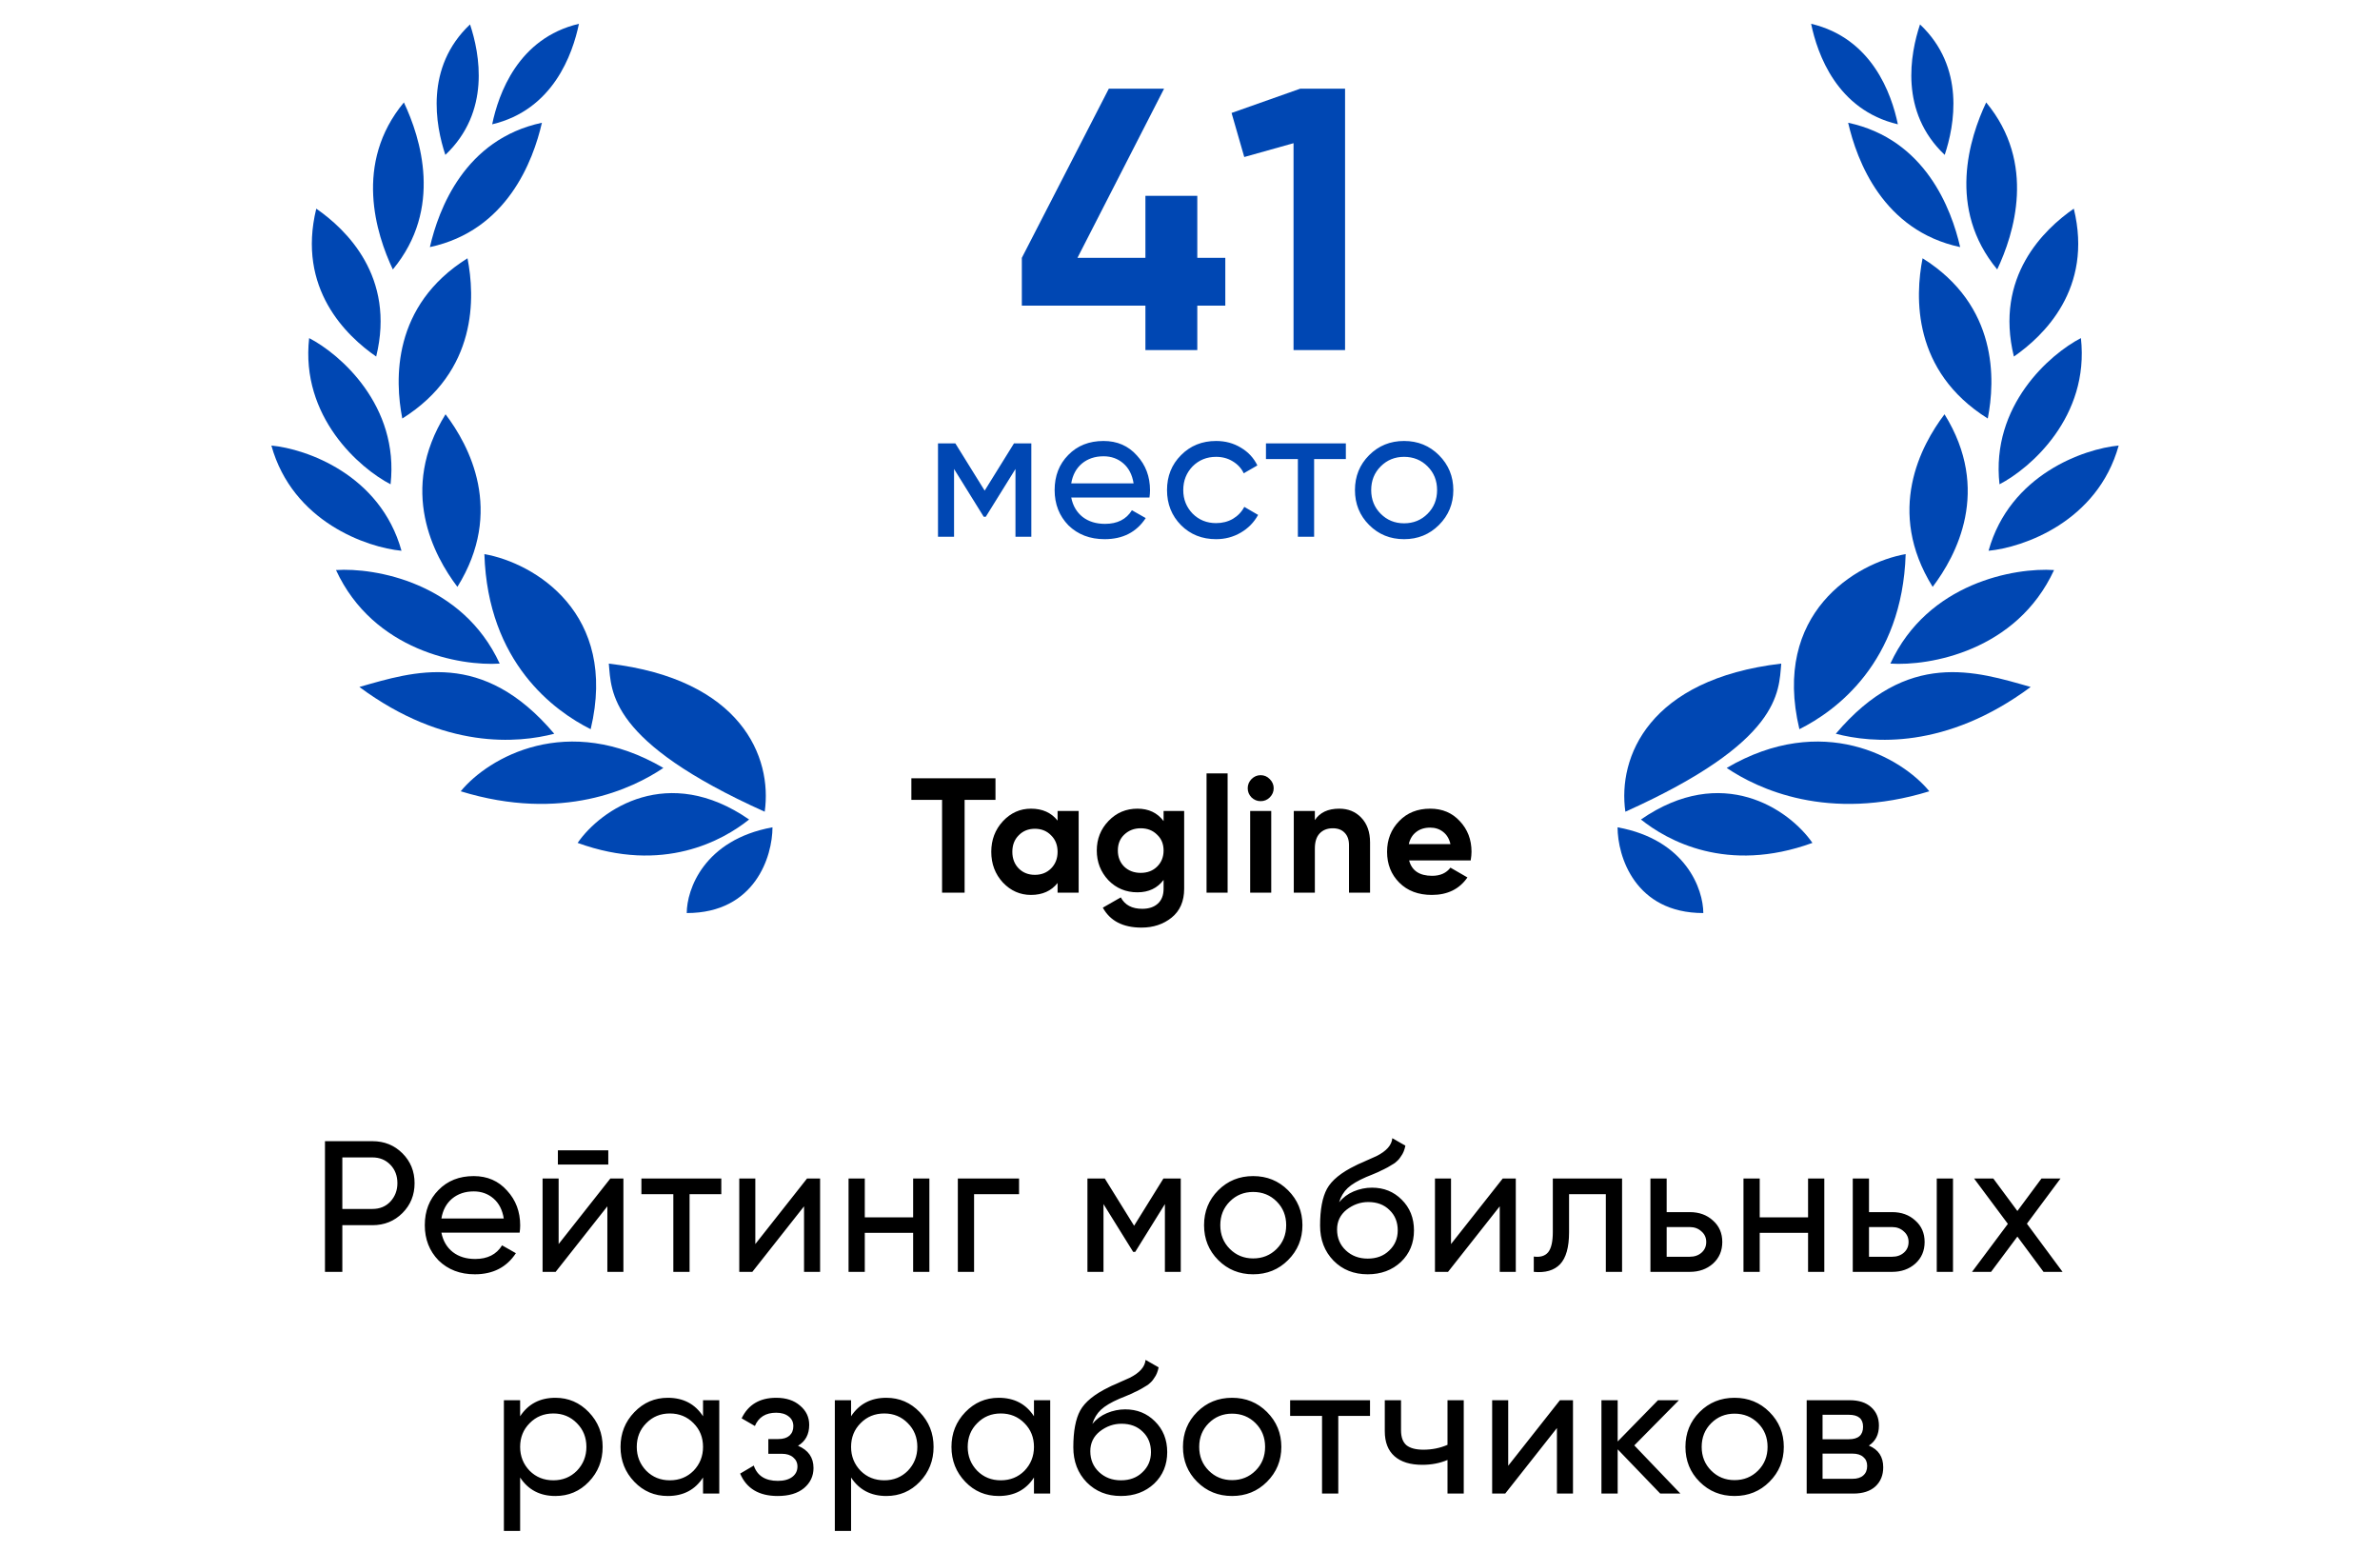 <svg width="204" height="133" viewBox="0 0 204 133" fill="none" xmlns="http://www.w3.org/2000/svg">
<path d="M65.546 69.565C66.214 64.888 63.542 58.207 52.184 56.871C52.407 59.32 52.184 63.552 65.546 69.565Z" fill="#0047B3"/>
<path d="M66.213 70.901C66.213 73.351 64.744 78.25 58.864 78.25C58.864 76.246 60.334 71.97 66.213 70.901Z" fill="#0047B3"/>
<path d="M64.21 70.232C61.983 72.014 56.86 74.909 49.511 72.237C51.516 69.342 57.261 65.422 64.21 70.232Z" fill="#0047B3"/>
<path d="M56.861 65.812C54.229 67.591 48.176 70.484 39.49 67.814C41.859 64.922 48.649 61.006 56.861 65.812Z" fill="#0047B3"/>
<path d="M47.507 62.883C44.433 63.685 38.106 64.283 30.804 58.874C35.481 57.539 41.364 55.618 47.507 62.883Z" fill="#0047B3"/>
<path d="M28.8 48.854C32.141 48.631 39.624 49.922 42.831 56.871C39.49 57.094 32.007 55.802 28.8 48.854Z" fill="#0047B3"/>
<path d="M38.189 35.504C40.212 38.172 43.247 43.797 39.206 50.295C37.183 47.627 34.148 42.003 38.189 35.504Z" fill="#0047B3"/>
<path d="M40.071 22.134C40.715 25.419 40.969 31.805 34.483 35.867C33.839 32.581 33.585 26.195 40.071 22.134Z" fill="#0047B3"/>
<path d="M27.109 17.883C29.648 19.642 33.922 23.701 32.244 30.557C29.705 28.799 25.431 24.739 27.109 17.883Z" fill="#0047B3"/>
<path d="M34.619 8.779C36.048 11.804 37.993 17.886 33.672 23.092C32.243 20.067 30.298 13.986 34.619 8.779Z" fill="#0047B3"/>
<path d="M46.45 10.52C45.701 13.78 43.464 19.761 36.848 21.176C37.597 17.915 39.834 11.935 46.45 10.52Z" fill="#0047B3"/>
<path d="M40.289 2.093C41.125 4.612 42.074 9.587 38.173 13.274C37.337 10.755 36.388 5.779 40.289 2.093Z" fill="#0047B3"/>
<path d="M49.624 2.039C49.084 4.638 47.411 9.419 42.187 10.653C42.727 8.054 44.4 3.273 49.624 2.039Z" fill="#0047B3"/>
<path d="M23.261 38.184C26.22 38.463 32.592 40.658 34.414 47.201C31.456 46.921 25.084 44.727 23.261 38.184Z" fill="#0047B3"/>
<path d="M26.498 28.975C29.138 30.338 34.23 34.754 33.477 41.504C30.837 40.14 25.745 35.725 26.498 28.975Z" fill="#0047B3"/>
<path d="M50.629 62.492C47.534 60.946 41.81 56.798 41.519 47.487C45.804 48.243 53.004 52.565 50.629 62.492Z" fill="#0047B3"/>
<path d="M78.117 66.7H85.327V68.548H82.681V76.5H80.749V68.548H78.117V66.7ZM90.65 70.326V69.5H92.457V76.5H90.65V75.674C90.109 76.355 89.349 76.696 88.368 76.696C87.435 76.696 86.632 76.341 85.96 75.632C85.298 74.913 84.966 74.036 84.966 73C84.966 71.973 85.298 71.101 85.96 70.382C86.632 69.663 87.435 69.304 88.368 69.304C89.349 69.304 90.109 69.645 90.65 70.326ZM87.319 74.428C87.683 74.792 88.144 74.974 88.704 74.974C89.264 74.974 89.727 74.792 90.091 74.428C90.464 74.055 90.65 73.579 90.65 73C90.65 72.421 90.464 71.95 90.091 71.586C89.727 71.213 89.264 71.026 88.704 71.026C88.144 71.026 87.683 71.213 87.319 71.586C86.954 71.95 86.772 72.421 86.772 73C86.772 73.579 86.954 74.055 87.319 74.428ZM99.736 70.368V69.5H101.5V76.164C101.5 77.237 101.141 78.063 100.422 78.642C99.713 79.211 98.854 79.496 97.846 79.496C96.26 79.496 95.153 78.927 94.528 77.788L96.068 76.906C96.413 77.559 97.025 77.886 97.902 77.886C98.472 77.886 98.919 77.737 99.246 77.438C99.573 77.139 99.736 76.715 99.736 76.164V75.408C99.204 76.117 98.457 76.472 97.496 76.472C96.507 76.472 95.676 76.127 95.004 75.436C94.341 74.727 94.01 73.877 94.01 72.888C94.01 71.899 94.346 71.054 95.018 70.354C95.69 69.654 96.516 69.304 97.496 69.304C98.457 69.304 99.204 69.659 99.736 70.368ZM99.176 74.274C99.549 73.91 99.736 73.448 99.736 72.888C99.736 72.328 99.549 71.875 99.176 71.53C98.812 71.166 98.346 70.984 97.776 70.984C97.216 70.984 96.745 71.166 96.362 71.53C95.998 71.875 95.816 72.328 95.816 72.888C95.816 73.448 95.998 73.91 96.362 74.274C96.736 74.629 97.207 74.806 97.776 74.806C98.346 74.806 98.812 74.629 99.176 74.274ZM105.224 76.5H103.418V66.28H105.224V76.5ZM108.053 68.66C107.754 68.66 107.493 68.553 107.269 68.338C107.054 68.114 106.947 67.853 106.947 67.554C106.947 67.255 107.054 66.994 107.269 66.77C107.493 66.546 107.754 66.434 108.053 66.434C108.361 66.434 108.622 66.546 108.837 66.77C109.061 66.994 109.173 67.255 109.173 67.554C109.173 67.853 109.061 68.114 108.837 68.338C108.622 68.553 108.361 68.66 108.053 68.66ZM108.963 76.5H107.157V69.5H108.963V76.5ZM114.788 69.304C115.562 69.304 116.192 69.561 116.678 70.074C117.182 70.597 117.434 71.306 117.434 72.202V76.5H115.628V72.426C115.628 71.969 115.502 71.614 115.25 71.362C115.007 71.11 114.671 70.984 114.242 70.984C113.766 70.984 113.388 71.133 113.108 71.432C112.837 71.721 112.702 72.151 112.702 72.72V76.5H110.896V69.5H112.702V70.284C113.131 69.631 113.826 69.304 114.788 69.304ZM126.06 73.742H120.782C121.015 74.619 121.673 75.058 122.756 75.058C123.447 75.058 123.969 74.825 124.324 74.358L125.78 75.198C125.089 76.197 124.072 76.696 122.728 76.696C121.571 76.696 120.642 76.346 119.942 75.646C119.242 74.946 118.892 74.064 118.892 73C118.892 71.955 119.237 71.077 119.928 70.368C120.609 69.659 121.496 69.304 122.588 69.304C123.624 69.304 124.469 69.659 125.122 70.368C125.794 71.077 126.13 71.955 126.13 73C126.13 73.196 126.107 73.443 126.06 73.742ZM120.754 72.342H124.324C124.221 71.885 124.011 71.535 123.694 71.292C123.386 71.049 123.017 70.928 122.588 70.928C122.103 70.928 121.701 71.054 121.384 71.306C121.067 71.549 120.857 71.894 120.754 72.342Z" fill="black"/>
<path d="M139.317 69.565C138.649 64.888 141.321 58.207 152.679 56.871C152.456 59.32 152.679 63.552 139.317 69.565Z" fill="#0047B3"/>
<path d="M138.649 70.901C138.649 73.351 140.119 78.25 145.998 78.25C145.998 76.246 144.528 71.97 138.649 70.901Z" fill="#0047B3"/>
<path d="M140.653 70.232C142.88 72.014 148.002 74.909 155.351 72.237C153.347 69.342 147.601 65.422 140.653 70.232Z" fill="#0047B3"/>
<path d="M148.002 65.812C150.633 67.591 156.687 70.484 165.372 67.814C163.004 64.922 156.213 61.006 148.002 65.812Z" fill="#0047B3"/>
<path d="M157.355 62.883C160.43 63.685 166.757 64.283 174.058 58.874C169.381 57.539 163.499 55.618 157.355 62.883Z" fill="#0047B3"/>
<path d="M176.062 48.854C172.722 48.631 165.239 49.923 162.032 56.871C165.373 57.094 172.855 55.802 176.062 48.854Z" fill="#0047B3"/>
<path d="M166.673 35.504C164.651 38.172 161.616 43.797 165.657 50.295C167.679 47.627 170.714 42.003 166.673 35.504Z" fill="#0047B3"/>
<path d="M164.792 22.134C164.148 25.419 163.894 31.805 170.38 35.867C171.024 32.581 171.278 26.195 164.792 22.134Z" fill="#0047B3"/>
<path d="M177.754 17.883C175.215 19.642 170.941 23.701 172.619 30.557C175.158 28.799 179.432 24.739 177.754 17.883Z" fill="#0047B3"/>
<path d="M170.244 8.779C168.814 11.804 166.87 17.886 171.19 23.092C172.62 20.067 174.564 13.986 170.244 8.779Z" fill="#0047B3"/>
<path d="M158.413 10.52C159.162 13.78 161.398 19.761 168.014 21.176C167.265 17.915 165.029 11.935 158.413 10.52Z" fill="#0047B3"/>
<path d="M164.573 2.093C163.737 4.612 162.789 9.587 166.69 13.274C167.526 10.755 168.475 5.779 164.573 2.093Z" fill="#0047B3"/>
<path d="M155.239 2.039C155.778 4.638 157.452 9.419 162.675 10.653C162.136 8.054 160.463 3.273 155.239 2.039Z" fill="#0047B3"/>
<path d="M181.601 38.184C178.643 38.463 172.271 40.658 170.448 47.201C173.406 46.921 179.779 44.727 181.601 38.184Z" fill="#0047B3"/>
<path d="M178.364 28.975C175.724 30.338 170.633 34.754 171.386 41.504C174.026 40.14 179.117 35.725 178.364 28.975Z" fill="#0047B3"/>
<path d="M154.234 62.492C157.329 60.946 163.053 56.798 163.343 47.487C159.059 48.243 151.859 52.565 154.234 62.492Z" fill="#0047B3"/>
<path d="M27.855 97.8H31.919C32.943 97.8 33.802 98.147 34.495 98.84C35.188 99.533 35.535 100.387 35.535 101.4C35.535 102.413 35.188 103.267 34.495 103.96C33.802 104.653 32.943 105 31.919 105H29.343V109H27.855V97.8ZM29.343 103.608H31.919C32.548 103.608 33.06 103.4 33.455 102.984C33.86 102.547 34.063 102.019 34.063 101.4C34.063 100.76 33.86 100.232 33.455 99.816C33.05 99.4 32.538 99.192 31.919 99.192H29.343V103.608ZM44.539 105.64H37.835C37.974 106.344 38.299 106.899 38.811 107.304C39.323 107.699 39.963 107.896 40.731 107.896C41.787 107.896 42.555 107.507 43.035 106.728L44.219 107.4C43.43 108.605 42.257 109.208 40.699 109.208C39.441 109.208 38.406 108.813 37.595 108.024C36.806 107.213 36.411 106.205 36.411 105C36.411 103.784 36.8 102.781 37.579 101.992C38.358 101.192 39.366 100.792 40.603 100.792C41.776 100.792 42.731 101.208 43.467 102.04C44.214 102.851 44.587 103.843 44.587 105.016C44.587 105.219 44.571 105.427 44.539 105.64ZM40.603 102.104C39.867 102.104 39.248 102.312 38.747 102.728C38.257 103.144 37.953 103.709 37.835 104.424H43.179C43.062 103.688 42.769 103.117 42.299 102.712C41.83 102.307 41.264 102.104 40.603 102.104ZM52.139 99.8H47.819V98.584H52.139V99.8ZM47.883 106.616L52.315 101H53.435V109H52.059V103.384L47.627 109H46.507V101H47.883V106.616ZM54.978 101H61.826V102.344H59.106V109H57.714V102.344H54.978V101ZM64.742 106.616L69.174 101H70.294V109H68.918V103.384L64.486 109H63.366V101H64.742V106.616ZM78.269 104.328V101H79.661V109H78.269V105.656H74.125V109H72.733V101H74.125V104.328H78.269ZM82.1 101H87.348V102.344H83.492V109H82.1V101ZM99.721 101H101.208V109H99.849V103.192L97.305 107.288H97.129L94.585 103.192V109H93.209V101H94.697L97.209 105.048L99.721 101ZM110.405 107.992C109.595 108.803 108.597 109.208 107.413 109.208C106.229 109.208 105.232 108.803 104.421 107.992C103.611 107.181 103.205 106.184 103.205 105C103.205 103.816 103.611 102.819 104.421 102.008C105.232 101.197 106.229 100.792 107.413 100.792C108.597 100.792 109.595 101.197 110.405 102.008C111.227 102.829 111.637 103.827 111.637 105C111.637 106.173 111.227 107.171 110.405 107.992ZM107.413 107.848C108.213 107.848 108.885 107.576 109.429 107.032C109.973 106.488 110.245 105.811 110.245 105C110.245 104.189 109.973 103.512 109.429 102.968C108.885 102.424 108.213 102.152 107.413 102.152C106.624 102.152 105.957 102.424 105.413 102.968C104.869 103.512 104.597 104.189 104.597 105C104.597 105.811 104.869 106.488 105.413 107.032C105.957 107.576 106.624 107.848 107.413 107.848ZM117.23 109.208C116.046 109.208 115.07 108.819 114.302 108.04C113.534 107.251 113.15 106.248 113.15 105.032C113.15 103.656 113.348 102.605 113.742 101.88C114.148 101.144 114.969 100.477 116.206 99.88C116.27 99.848 116.345 99.811 116.43 99.768C116.526 99.725 116.638 99.677 116.766 99.624C116.905 99.56 117.022 99.507 117.118 99.464L117.982 99.08C118.836 98.653 119.289 98.141 119.342 97.544L120.462 98.184C120.388 98.557 120.265 98.856 120.094 99.08C120.084 99.101 120.052 99.149 119.998 99.224C119.945 99.288 119.908 99.336 119.886 99.368C119.865 99.389 119.828 99.427 119.774 99.48C119.732 99.523 119.684 99.565 119.63 99.608C119.588 99.651 119.529 99.693 119.454 99.736C119.06 99.981 118.777 100.141 118.606 100.216C118.542 100.248 118.473 100.28 118.398 100.312C118.334 100.344 118.281 100.371 118.238 100.392C118.196 100.413 118.164 100.429 118.142 100.44L117.614 100.664L117.102 100.872C116.388 101.181 115.86 101.496 115.518 101.816C115.177 102.136 114.932 102.541 114.782 103.032C115.113 102.627 115.529 102.317 116.03 102.104C116.542 101.891 117.065 101.784 117.598 101.784C118.612 101.784 119.46 102.125 120.142 102.808C120.846 103.501 121.198 104.381 121.198 105.448C121.198 106.536 120.825 107.437 120.078 108.152C119.321 108.856 118.372 109.208 117.23 109.208ZM119.806 105.448C119.806 104.733 119.572 104.152 119.102 103.704C118.644 103.245 118.036 103.016 117.278 103.016C116.606 103.016 115.988 103.235 115.422 103.672C114.878 104.109 114.606 104.675 114.606 105.368C114.606 106.093 114.857 106.691 115.358 107.16C115.86 107.629 116.484 107.864 117.23 107.864C117.988 107.864 118.601 107.635 119.07 107.176C119.561 106.717 119.806 106.141 119.806 105.448ZM124.373 106.616L128.805 101H129.925V109H128.549V103.384L124.117 109H122.997V101H124.373V106.616ZM133.099 101H139.035V109H137.643V102.344H134.491V105.608C134.491 106.888 134.235 107.8 133.723 108.344C133.211 108.877 132.459 109.096 131.467 109V107.688C132.022 107.763 132.433 107.64 132.699 107.32C132.966 106.989 133.099 106.408 133.099 105.576V101ZM142.857 103.88H144.841C145.641 103.88 146.302 104.12 146.825 104.6C147.358 105.069 147.625 105.683 147.625 106.44C147.625 107.197 147.358 107.816 146.825 108.296C146.291 108.765 145.63 109 144.841 109H141.465V101H142.857V103.88ZM142.857 107.704H144.841C145.246 107.704 145.582 107.587 145.849 107.352C146.115 107.117 146.249 106.813 146.249 106.44C146.249 106.067 146.11 105.763 145.833 105.528C145.566 105.283 145.235 105.16 144.841 105.16H142.857V107.704ZM154.977 104.328V101H156.369V109H154.977V105.656H150.833V109H149.441V101H150.833V104.328H154.977ZM160.2 103.88H162.184C162.984 103.88 163.645 104.12 164.168 104.6C164.701 105.069 164.968 105.683 164.968 106.44C164.968 107.197 164.701 107.816 164.168 108.296C163.635 108.765 162.973 109 162.184 109H158.808V101H160.2V103.88ZM166.008 109V101H167.4V109H166.008ZM160.2 107.704H162.184C162.589 107.704 162.925 107.587 163.192 107.352C163.459 107.117 163.592 106.813 163.592 106.44C163.592 106.067 163.453 105.763 163.176 105.528C162.909 105.283 162.579 105.16 162.184 105.16H160.2V107.704ZM173.735 104.872L176.791 109H175.159L172.919 105.976L170.663 109H169.031L172.103 104.888L169.207 101H170.855L172.919 103.784L174.983 101H176.615L173.735 104.872ZM47.607 119.792C48.727 119.792 49.681 120.203 50.471 121.024C51.26 121.845 51.655 122.837 51.655 124C51.655 125.173 51.26 126.171 50.471 126.992C49.692 127.803 48.737 128.208 47.607 128.208C46.284 128.208 45.276 127.68 44.583 126.624V131.2H43.191V120H44.583V121.376C45.276 120.32 46.284 119.792 47.607 119.792ZM47.431 126.864C48.231 126.864 48.903 126.592 49.447 126.048C49.991 125.483 50.263 124.8 50.263 124C50.263 123.189 49.991 122.512 49.447 121.968C48.903 121.413 48.231 121.136 47.431 121.136C46.62 121.136 45.943 121.413 45.399 121.968C44.855 122.512 44.583 123.189 44.583 124C44.583 124.8 44.855 125.483 45.399 126.048C45.943 126.592 46.62 126.864 47.431 126.864ZM60.26 121.376V120H61.652V128H60.26V126.624C59.577 127.68 58.569 128.208 57.236 128.208C56.105 128.208 55.15 127.803 54.372 126.992C53.582 126.171 53.188 125.173 53.188 124C53.188 122.837 53.582 121.845 54.372 121.024C55.161 120.203 56.116 119.792 57.236 119.792C58.569 119.792 59.577 120.32 60.26 121.376ZM57.412 126.864C58.222 126.864 58.9 126.592 59.444 126.048C59.988 125.483 60.26 124.8 60.26 124C60.26 123.189 59.988 122.512 59.444 121.968C58.9 121.413 58.222 121.136 57.412 121.136C56.612 121.136 55.94 121.413 55.396 121.968C54.852 122.512 54.58 123.189 54.58 124C54.58 124.8 54.852 125.483 55.396 126.048C55.94 126.592 56.612 126.864 57.412 126.864ZM68.401 123.904C69.286 124.277 69.729 124.912 69.729 125.808C69.729 126.501 69.457 127.077 68.913 127.536C68.369 127.984 67.617 128.208 66.657 128.208C65.057 128.208 63.985 127.568 63.441 126.288L64.609 125.6C64.907 126.475 65.595 126.912 66.673 126.912C67.195 126.912 67.606 126.8 67.905 126.576C68.203 126.352 68.353 126.053 68.353 125.68C68.353 125.36 68.23 125.099 67.985 124.896C67.75 124.693 67.43 124.592 67.025 124.592H65.857V123.328H66.721C67.126 123.328 67.441 123.232 67.665 123.04C67.889 122.837 68.001 122.565 68.001 122.224C68.001 121.872 67.867 121.595 67.601 121.392C67.334 121.179 66.977 121.072 66.529 121.072C65.633 121.072 65.025 121.451 64.705 122.208L63.569 121.552C64.134 120.379 65.121 119.792 66.529 119.792C67.382 119.792 68.065 120.016 68.577 120.464C69.099 120.901 69.361 121.451 69.361 122.112C69.361 122.923 69.041 123.52 68.401 123.904ZM75.973 119.792C77.093 119.792 78.048 120.203 78.837 121.024C79.626 121.845 80.021 122.837 80.021 124C80.021 125.173 79.626 126.171 78.837 126.992C78.058 127.803 77.104 128.208 75.973 128.208C74.65 128.208 73.642 127.68 72.949 126.624V131.2H71.557V120H72.949V121.376C73.642 120.32 74.65 119.792 75.973 119.792ZM75.797 126.864C76.597 126.864 77.269 126.592 77.813 126.048C78.357 125.483 78.629 124.8 78.629 124C78.629 123.189 78.357 122.512 77.813 121.968C77.269 121.413 76.597 121.136 75.797 121.136C74.986 121.136 74.309 121.413 73.765 121.968C73.221 122.512 72.949 123.189 72.949 124C72.949 124.8 73.221 125.483 73.765 126.048C74.309 126.592 74.986 126.864 75.797 126.864ZM88.626 121.376V120H90.018V128H88.626V126.624C87.943 127.68 86.935 128.208 85.602 128.208C84.471 128.208 83.517 127.803 82.738 126.992C81.949 126.171 81.554 125.173 81.554 124C81.554 122.837 81.949 121.845 82.738 121.024C83.527 120.203 84.482 119.792 85.602 119.792C86.935 119.792 87.943 120.32 88.626 121.376ZM85.778 126.864C86.589 126.864 87.266 126.592 87.81 126.048C88.354 125.483 88.626 124.8 88.626 124C88.626 123.189 88.354 122.512 87.81 121.968C87.266 121.413 86.589 121.136 85.778 121.136C84.978 121.136 84.306 121.413 83.762 121.968C83.218 122.512 82.946 123.189 82.946 124C82.946 124.8 83.218 125.483 83.762 126.048C84.306 126.592 84.978 126.864 85.778 126.864ZM96.079 128.208C94.895 128.208 93.919 127.819 93.151 127.04C92.383 126.251 91.999 125.248 91.999 124.032C91.999 122.656 92.196 121.605 92.591 120.88C92.996 120.144 93.818 119.477 95.055 118.88C95.119 118.848 95.194 118.811 95.279 118.768C95.375 118.725 95.487 118.677 95.615 118.624C95.754 118.56 95.871 118.507 95.967 118.464L96.831 118.08C97.684 117.653 98.138 117.141 98.191 116.544L99.311 117.184C99.236 117.557 99.114 117.856 98.943 118.08C98.932 118.101 98.9 118.149 98.847 118.224C98.794 118.288 98.756 118.336 98.735 118.368C98.714 118.389 98.676 118.427 98.623 118.48C98.58 118.523 98.532 118.565 98.479 118.608C98.436 118.651 98.378 118.693 98.303 118.736C97.908 118.981 97.626 119.141 97.455 119.216C97.391 119.248 97.322 119.28 97.247 119.312C97.183 119.344 97.13 119.371 97.087 119.392C97.044 119.413 97.012 119.429 96.991 119.44L96.463 119.664L95.951 119.872C95.236 120.181 94.708 120.496 94.367 120.816C94.026 121.136 93.78 121.541 93.631 122.032C93.962 121.627 94.378 121.317 94.879 121.104C95.391 120.891 95.914 120.784 96.447 120.784C97.46 120.784 98.308 121.125 98.991 121.808C99.695 122.501 100.047 123.381 100.047 124.448C100.047 125.536 99.674 126.437 98.927 127.152C98.17 127.856 97.22 128.208 96.079 128.208ZM98.655 124.448C98.655 123.733 98.42 123.152 97.951 122.704C97.492 122.245 96.884 122.016 96.127 122.016C95.455 122.016 94.836 122.235 94.271 122.672C93.727 123.109 93.455 123.675 93.455 124.368C93.455 125.093 93.706 125.691 94.207 126.16C94.708 126.629 95.332 126.864 96.079 126.864C96.836 126.864 97.45 126.635 97.919 126.176C98.41 125.717 98.655 125.141 98.655 124.448ZM108.597 126.992C107.786 127.803 106.789 128.208 105.605 128.208C104.421 128.208 103.424 127.803 102.613 126.992C101.802 126.181 101.397 125.184 101.397 124C101.397 122.816 101.802 121.819 102.613 121.008C103.424 120.197 104.421 119.792 105.605 119.792C106.789 119.792 107.786 120.197 108.597 121.008C109.418 121.829 109.829 122.827 109.829 124C109.829 125.173 109.418 126.171 108.597 126.992ZM105.605 126.848C106.405 126.848 107.077 126.576 107.621 126.032C108.165 125.488 108.437 124.811 108.437 124C108.437 123.189 108.165 122.512 107.621 121.968C107.077 121.424 106.405 121.152 105.605 121.152C104.816 121.152 104.149 121.424 103.605 121.968C103.061 122.512 102.789 123.189 102.789 124C102.789 124.811 103.061 125.488 103.605 126.032C104.149 126.576 104.816 126.848 105.605 126.848ZM110.582 120H117.43V121.344H114.71V128H113.318V121.344H110.582V120ZM124.072 123.824V120H125.464V128H124.072V125.12C123.421 125.397 122.701 125.536 121.912 125.536C120.877 125.536 120.083 125.291 119.528 124.8C118.973 124.309 118.696 123.595 118.696 122.656V120H120.088V122.576C120.088 123.163 120.243 123.589 120.552 123.856C120.872 124.112 121.357 124.24 122.008 124.24C122.744 124.24 123.432 124.101 124.072 123.824ZM129.275 125.616L133.707 120H134.827V128H133.451V122.384L129.019 128H127.899V120H129.275V125.616ZM140.082 123.872L144.034 128H142.306L138.658 124.208V128H137.266V120H138.658V123.536L142.114 120H143.906L140.082 123.872ZM151.666 126.992C150.855 127.803 149.858 128.208 148.674 128.208C147.49 128.208 146.492 127.803 145.682 126.992C144.871 126.181 144.466 125.184 144.466 124C144.466 122.816 144.871 121.819 145.682 121.008C146.492 120.197 147.49 119.792 148.674 119.792C149.858 119.792 150.855 120.197 151.666 121.008C152.487 121.829 152.898 122.827 152.898 124C152.898 125.173 152.487 126.171 151.666 126.992ZM148.674 126.848C149.474 126.848 150.146 126.576 150.69 126.032C151.234 125.488 151.506 124.811 151.506 124C151.506 123.189 151.234 122.512 150.69 121.968C150.146 121.424 149.474 121.152 148.674 121.152C147.884 121.152 147.218 121.424 146.674 121.968C146.13 122.512 145.858 123.189 145.858 124C145.858 124.811 146.13 125.488 146.674 126.032C147.218 126.576 147.884 126.848 148.674 126.848ZM160.187 123.888C161.008 124.229 161.419 124.848 161.419 125.744C161.419 126.427 161.195 126.976 160.747 127.392C160.299 127.797 159.669 128 158.859 128H154.859V120H158.539C159.328 120 159.941 120.197 160.379 120.592C160.827 120.987 161.051 121.515 161.051 122.176C161.051 122.944 160.763 123.515 160.187 123.888ZM158.475 121.248H156.219V123.344H158.475C159.285 123.344 159.691 122.987 159.691 122.272C159.691 121.589 159.285 121.248 158.475 121.248ZM156.219 126.736H158.779C159.184 126.736 159.493 126.64 159.707 126.448C159.931 126.256 160.043 125.984 160.043 125.632C160.043 125.301 159.931 125.045 159.707 124.864C159.493 124.672 159.184 124.576 158.779 124.576H156.219V126.736Z" fill="black"/>
<path d="M102.626 22.096H105.026V26.192H102.626V30H98.178V26.192H87.586V22.096L95.042 7.6H99.778L92.354 22.096H98.178V16.784H102.626V22.096ZM105.563 9.68L111.451 7.6H115.291V30H110.875V12.272L106.651 13.456L105.563 9.68ZM86.912 38H88.4V46H87.04V40.192L84.496 44.288H84.32L81.776 40.192V46H80.4V38H81.888L84.4 42.048L86.912 38ZM98.525 42.64H91.821C91.96 43.344 92.285 43.899 92.797 44.304C93.309 44.699 93.949 44.896 94.717 44.896C95.773 44.896 96.541 44.507 97.021 43.728L98.205 44.4C97.416 45.605 96.243 46.208 94.685 46.208C93.427 46.208 92.392 45.813 91.581 45.024C90.792 44.213 90.397 43.205 90.397 42C90.397 40.784 90.787 39.781 91.565 38.992C92.344 38.192 93.352 37.792 94.589 37.792C95.763 37.792 96.717 38.208 97.453 39.04C98.2 39.851 98.573 40.843 98.573 42.016C98.573 42.219 98.557 42.427 98.525 42.64ZM94.589 39.104C93.853 39.104 93.235 39.312 92.733 39.728C92.243 40.144 91.939 40.709 91.821 41.424H97.165C97.048 40.688 96.755 40.117 96.285 39.712C95.816 39.307 95.251 39.104 94.589 39.104ZM104.238 46.208C103.033 46.208 102.03 45.808 101.23 45.008C100.43 44.197 100.03 43.195 100.03 42C100.03 40.805 100.43 39.808 101.23 39.008C102.03 38.197 103.033 37.792 104.238 37.792C105.027 37.792 105.737 37.984 106.366 38.368C106.995 38.741 107.465 39.248 107.774 39.888L106.606 40.56C106.403 40.133 106.089 39.792 105.662 39.536C105.246 39.28 104.771 39.152 104.238 39.152C103.438 39.152 102.766 39.424 102.222 39.968C101.689 40.523 101.422 41.2 101.422 42C101.422 42.789 101.689 43.461 102.222 44.016C102.766 44.56 103.438 44.832 104.238 44.832C104.771 44.832 105.251 44.709 105.678 44.464C106.105 44.208 106.43 43.867 106.654 43.44L107.838 44.128C107.486 44.768 106.99 45.275 106.35 45.648C105.71 46.021 105.006 46.208 104.238 46.208ZM108.511 38H115.359V39.344H112.639V46H111.247V39.344H108.511V38ZM123.339 44.992C122.528 45.803 121.531 46.208 120.347 46.208C119.163 46.208 118.165 45.803 117.355 44.992C116.544 44.181 116.139 43.184 116.139 42C116.139 40.816 116.544 39.819 117.355 39.008C118.165 38.197 119.163 37.792 120.347 37.792C121.531 37.792 122.528 38.197 123.339 39.008C124.16 39.829 124.571 40.827 124.571 42C124.571 43.173 124.16 44.171 123.339 44.992ZM120.347 44.848C121.147 44.848 121.819 44.576 122.363 44.032C122.907 43.488 123.179 42.811 123.179 42C123.179 41.189 122.907 40.512 122.363 39.968C121.819 39.424 121.147 39.152 120.347 39.152C119.557 39.152 118.891 39.424 118.347 39.968C117.803 40.512 117.531 41.189 117.531 42C117.531 42.811 117.803 43.488 118.347 44.032C118.891 44.576 119.557 44.848 120.347 44.848Z" fill="#0047B3"/>
</svg>
